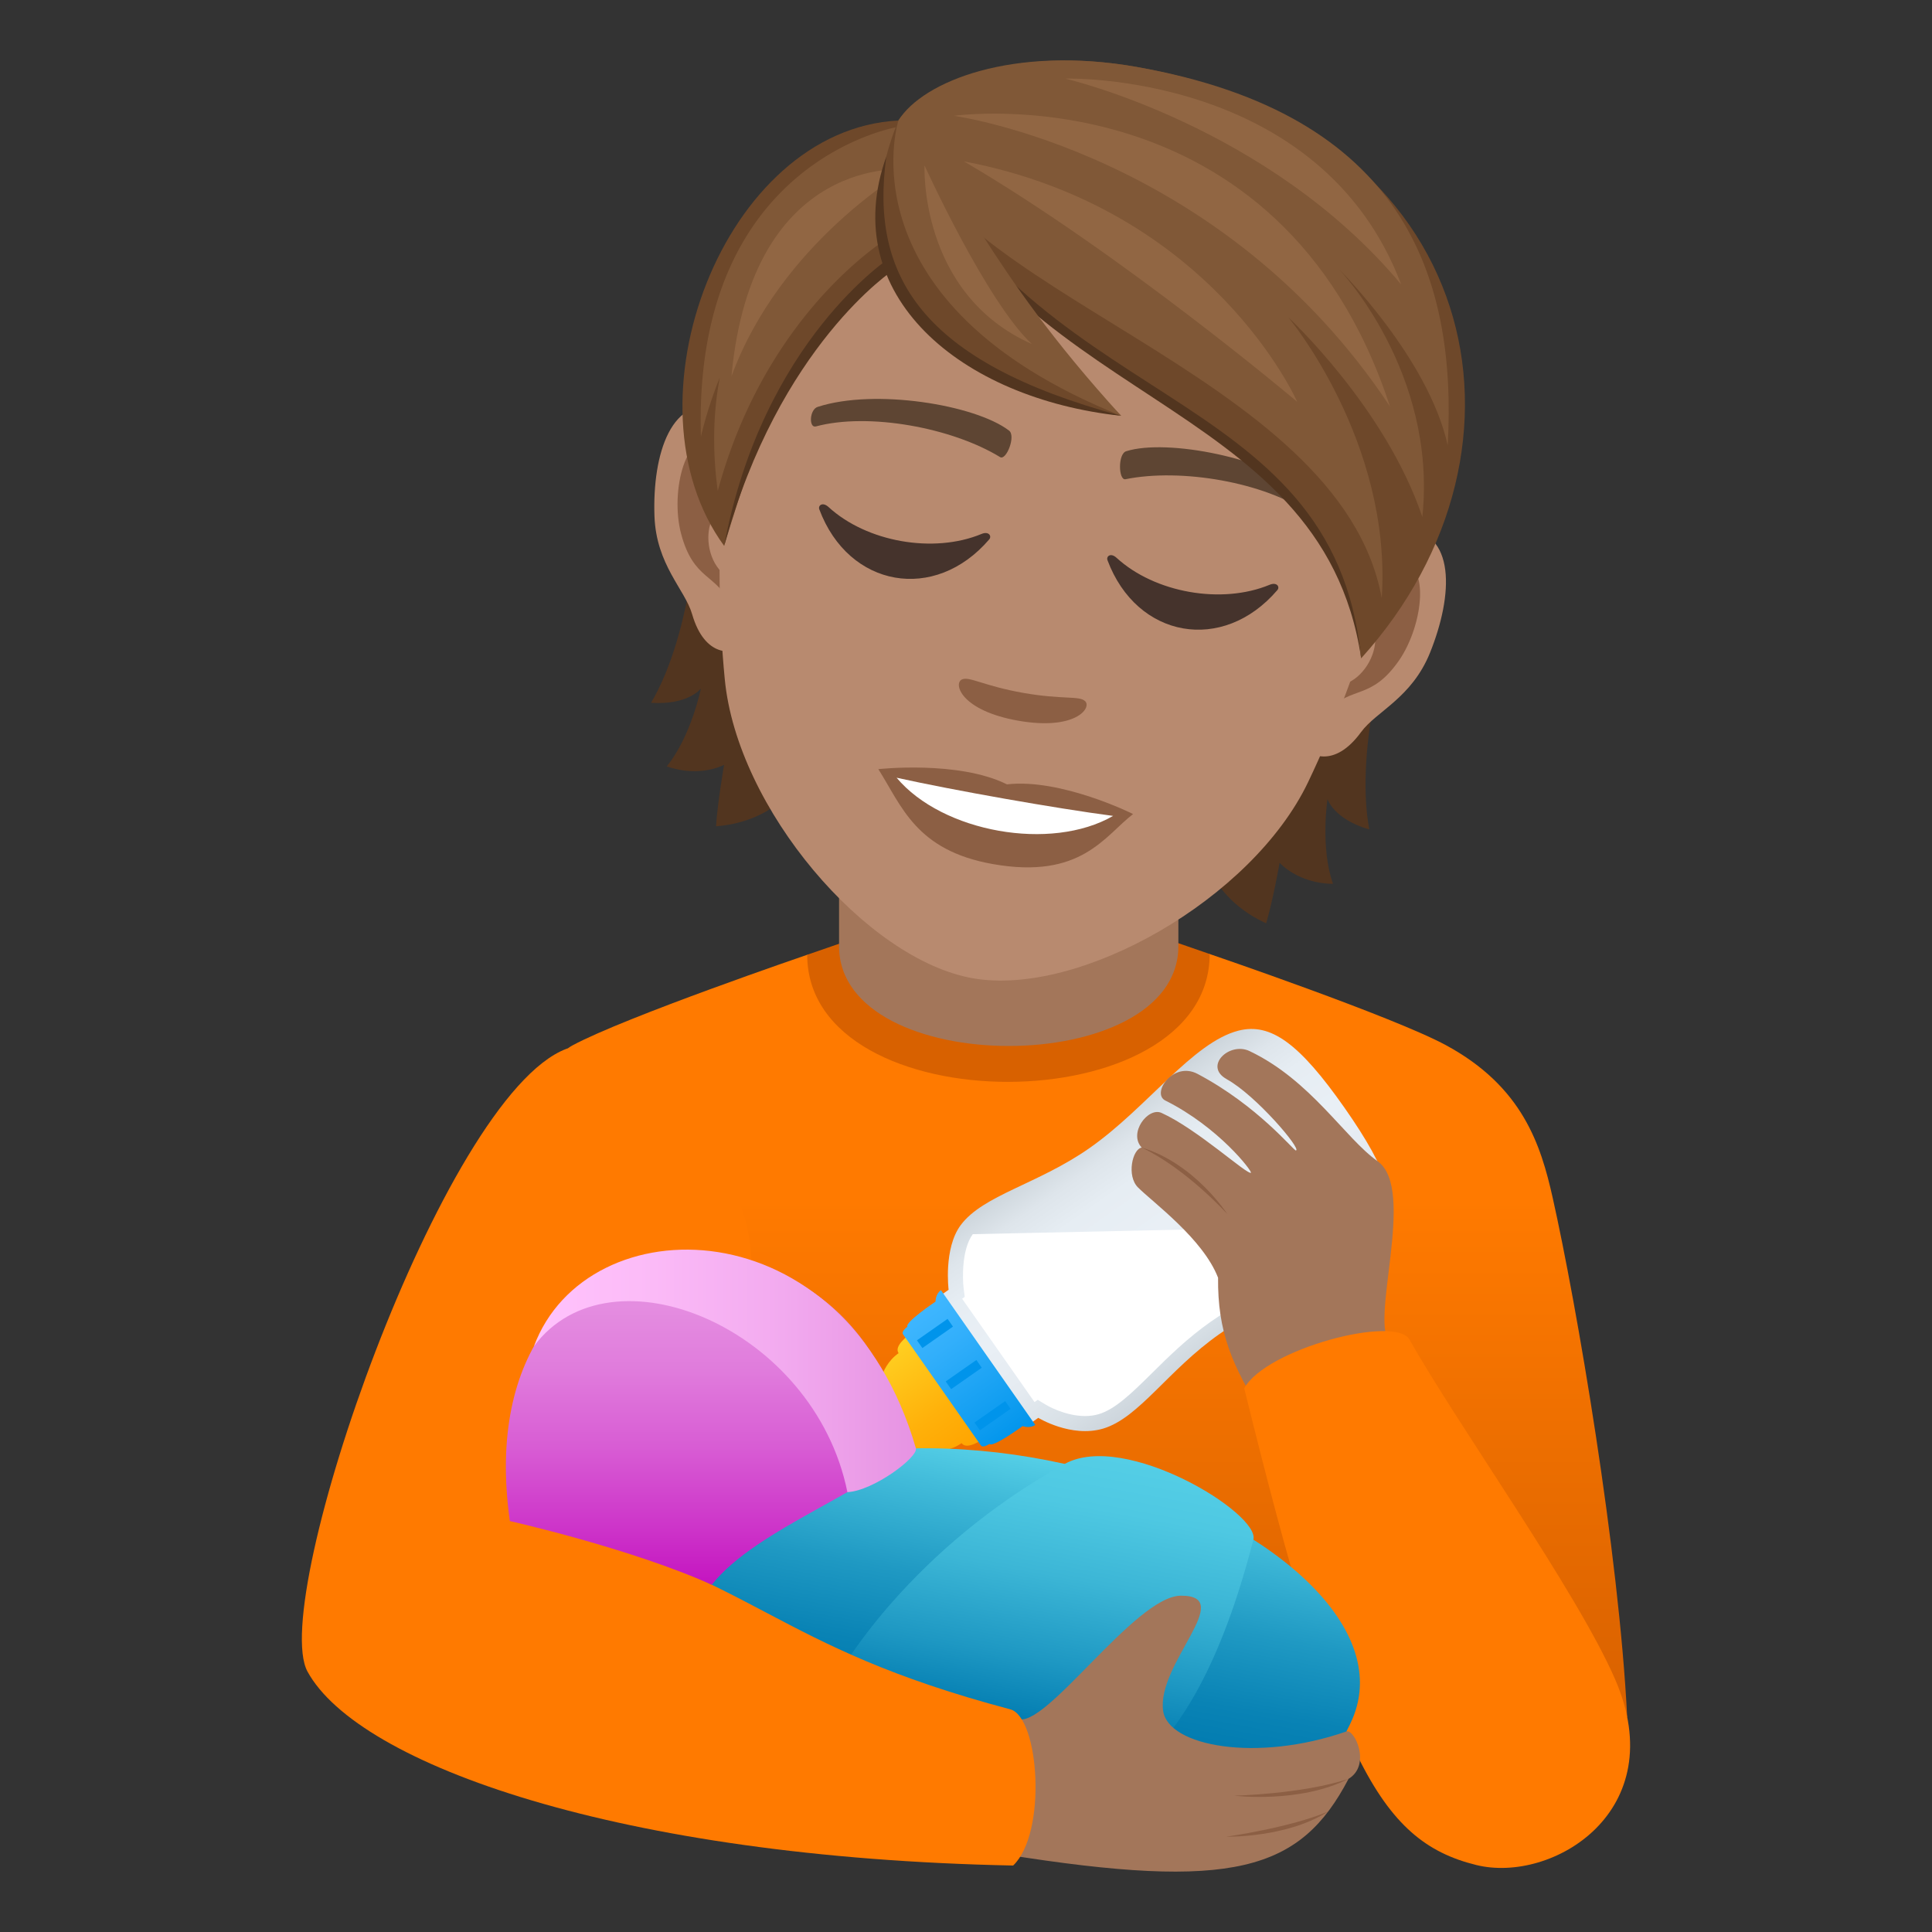<svg xmlns="http://www.w3.org/2000/svg" xml:space="preserve" style="enable-background:new 0 0 64 64" viewBox="0 0 64 64"><rect x="0" y="0" width="64" height="64" fill="#333333" stroke="none"/><linearGradient id="a" x1="33.649" x2="33.649" y1="57.119" y2="39.728" gradientUnits="userSpaceOnUse"><stop offset="0" style="stop-color:#d86100"/><stop offset="1" style="stop-color:#ff7a00"/></linearGradient><path d="M18.964 34.63c1.759-.946 7.776-3.002 7.776-3.002l13.332-.025s6.085 2.075 7.832 3.023c2.54 1.376 3.139 3.31 3.528 5.04.8 3.558 2.199 11.755 2.47 17.21-5.224 1.098-40.506-1.764-40.506-3.744 0-1.776 3.022-17.133 5.568-18.502z" style="fill:url(#a)"/><path d="M26.74 31.628c0 5.631 13.332 5.605 13.332-.025l-1.199-.415H28.012l-1.272.44z" style="fill:#d86100"/><path d="M27.795 31.345c0 4.406 11.24 4.406 11.24 0V26.47h-11.24v4.875z" style="fill:#a3765a"/><linearGradient id="b" x1="-1262.092" x2="-1253.508" y1="-702.523" y2="-702.523" gradientTransform="rotate(-125.003 -416.118 -668.24)" gradientUnits="userSpaceOnUse"><stop offset="0" style="stop-color:#ccd4db"/><stop offset=".132" style="stop-color:#d8e0e6"/><stop offset=".333" style="stop-color:#e5ebf1"/><stop offset=".527" style="stop-color:#e9eff5"/><stop offset=".743" style="stop-color:#e6edf3"/><stop offset=".872" style="stop-color:#dee5eb"/><stop offset=".979" style="stop-color:#d0d8de"/><stop offset="1" style="stop-color:#ccd4db"/></linearGradient><path d="m31.424 42.725-.248.175 1.484 2.12 1.487 2.122.248-.174s1.09.668 2.145.357c1.19-.351 2.154-1.943 3.862-3.138 1.912-1.339 4.46-2.012 5.342-3.307.622-.912.291-2.045-1.202-4.179-1.494-2.133-2.446-2.83-3.515-2.56-1.52.388-3.023 2.552-4.935 3.89-1.708 1.197-3.532 1.557-4.27 2.556-.57.772-.398 2.138-.398 2.138z" style="fill:url(#b)"/><path d="M32.225 40.884c-.369.498-.342 1.476-.305 1.778l.038.3-.087.06 1.2 1.712 1.199 1.712.107-.075.28.17c.004.003.613.367 1.288.367.16 0 .313-.02.453-.063.551-.162 1.114-.717 1.764-1.36.55-.545 1.175-1.162 1.954-1.708.804-.563 1.689-1 2.543-1.421 1.142-.564 2.22-1.095 2.672-1.758l-13.106.286z" style="fill:#fff"/><linearGradient id="c" x1="-2663.613" x2="-2659.387" y1="-463.434" y2="-463.434" gradientTransform="rotate(-125 -1183.083 -908.497)" gradientUnits="userSpaceOnUse"><stop offset="0" style="stop-color:#ffa400"/><stop offset=".38" style="stop-color:#ffb10a"/><stop offset="1" style="stop-color:#ffcf21"/></linearGradient><path d="M29.768 44.825c-.7.49-.67 1.413-.805 1.62-.143.22-.77.648-.77.648-.268-.096-1.234.543-.588 1.467.648.924 1.578.234 1.579-.049 0 0 .617-.443.873-.504.244-.055 1.097.288 1.797-.201.17.241.671-.111.671-.111l-1.213-1.73-1.211-1.732s-.502.351-.333.593z" style="fill:url(#c)"/><linearGradient id="d" x1="-2664.226" x2="-2658.775" y1="-460.372" y2="-460.372" gradientTransform="rotate(-125 -1183.083 -908.497)" gradientUnits="userSpaceOnUse"><stop offset="0" style="stop-color:#0094eb"/><stop offset=".158" style="stop-color:#0c9bef"/><stop offset=".709" style="stop-color:#32affb"/><stop offset="1" style="stop-color:#40b7ff"/></linearGradient><path d="M30.99 43.118s-1.03.69-.93.832c0 0-.215.15-.146.25l1.29 1.84 1.288 1.841c.07.1.285-.05.285-.05.099.141 1.098-.59 1.098-.59s.236.09.42-.038l-1.563-2.233-1.562-2.232c-.184.129-.18.38-.18.38z" style="fill:url(#d)"/><path d="m32.344 45.052-1.016.71.18.256 1.014-.71zm.953 1.362-1.015.71.18.256 1.014-.71zM31.39 43.69l-1.015.71.18.256 1.013-.71z" style="fill:#0094eb"/><path d="M40.639 35.75c-.78-.426.082-1.25.753-.932 2.032.965 3.167 2.891 4.239 3.646 1.328.934-.328 5.44.447 6.059.703 1.416-3.654 2.693-4.21 2.39-1.075-1.687-1.534-2.818-1.518-4.586-.497-1.29-2.165-2.502-2.653-2.992-.385-.385-.183-1.272.123-1.32-.448-.482.21-1.35.656-1.149 1.18.532 2.85 2.066 2.962 1.983.054-.04-1.063-1.509-2.836-2.393-.467-.232.257-1.311 1.068-.882 2.006 1.06 3.187 2.548 3.258 2.537.202-.034-1.325-1.83-2.29-2.36z" style="fill:#a3765a"/><path d="M46.691 44.375c1.565 2.783 5.55 8.347 6.81 11.25 1.905 4.38-2.087 6.777-4.597 6.156-3.249-.8-4.674-3.563-7.687-15.791.71-1.307 5.01-2.44 5.474-1.615z" style="fill:#ff7a00"/><linearGradient id="e" x1="-1942.051" x2="-1943.591" y1="56.632" y2="48.178" gradientTransform="matrix(-1 0 0 1 -1910.112 0)" gradientUnits="userSpaceOnUse"><stop offset="0" style="stop-color:#017bb0"/><stop offset=".19" style="stop-color:#0983b5"/><stop offset=".483" style="stop-color:#1f99c3"/><stop offset=".841" style="stop-color:#42bcda"/><stop offset="1" style="stop-color:#54cee6"/></linearGradient><path d="M19.68 52.569c8.148-9.753 27.813-1.89 25.118 4.38-3.689 8.578-25.118-4.38-25.118-4.38z" style="fill:url(#e)"/><linearGradient id="f" x1="-1944.075" x2="-1945.737" y1="57.175" y2="48.055" gradientTransform="matrix(-1 0 0 1 -1910.112 0)" gradientUnits="userSpaceOnUse"><stop offset="0" style="stop-color:#017bb0"/><stop offset=".246" style="stop-color:#1e98c3"/><stop offset=".55" style="stop-color:#3cb6d6"/><stop offset=".812" style="stop-color:#4ec8e2"/><stop offset="1" style="stop-color:#54cee6"/></linearGradient><path d="M27.87 55.319s2.28-4 7.4-6.825c2.001-1.103 6.472 1.642 6.25 2.507-4.182 16.286-13.65 4.318-13.65 4.318z" style="fill:url(#f)"/><path d="M44.672 58.927c.762-.459.195-1.662-.072-1.57-2.963 1.033-5.897.494-6.069-.678-.228-1.56 2.451-3.826.59-3.82-1.523.004-4.531 4.5-5.424 4.071-1.577-.017-.944 4.125-.43 4.496 7.586 1.216 9.807.553 11.405-2.499z" style="fill:#a3765a"/><path d="M33.467 56.624c-7.991-2.119-8.211-4.287-15.787-6.26 14.855-8.175 2.351-16.105 1.076-15.618-4.112 1.57-9.871 18.253-8.569 20.628 1.684 3.079 10.342 6.164 23.375 6.424 1.132-1.08.862-4.92-.095-5.174z" style="fill:#ff7a00"/><linearGradient id="g" x1="23.382" x2="23.382" y1="52.548" y2="41.735" gradientUnits="userSpaceOnUse"><stop offset="0" style="stop-color:#c413c0"/><stop offset=".177" style="stop-color:#cd34c9"/><stop offset=".43" style="stop-color:#d85dd4"/><stop offset=".66" style="stop-color:#e07bdc"/><stop offset=".858" style="stop-color:#e48de0"/><stop offset="1" style="stop-color:#e693e2"/></linearGradient><path d="M16.89 50.386c-1.601-11.349 11.856-11.328 13.115-2.4-.927 1.318-4.962 2.635-6.425 4.511-2.685-1.209-6.69-2.11-6.69-2.11z" style="fill:url(#g)"/><linearGradient id="h" x1="-1940.456" x2="-1927.8" y1="45.412" y2="45.412" gradientTransform="matrix(-1 0 0 1 -1910.112 0)" gradientUnits="userSpaceOnUse"><stop offset="0" style="stop-color:#e693e2"/><stop offset=".349" style="stop-color:#f2aaef"/><stop offset=".727" style="stop-color:#fcbcf8"/><stop offset="1" style="stop-color:#ffc2fc"/></linearGradient><path d="M17.688 44.596c1.744-4.694 10.292-4.749 12.652 3.379.084.292-1.406 1.413-2.269 1.454-1.098-5.443-7.848-8.256-10.384-4.833z" style="fill:url(#h)"/><path d="M40.887 59.484s2.151.268 3.785-.557c-1.55.508-3.785.557-3.785.557zm-.266 1.359s2.016.044 3.379-.837c-1.254.538-3.379.837-3.379.837zm.037-20.625s-1.084-1.68-2.838-2.203c1.476.697 2.838 2.203 2.838 2.203z" style="fill:#8c5f44"/><path d="M23.075 17.715s-.247 3.442-1.508 5.566c1.231.083 1.651-.471 1.651-.471s-.32 1.576-1.13 2.577c1.102.388 1.899-.052 1.899-.052s-.211 1.198-.268 2.037c3.458-.271 3.939-4.155 3.939-4.155l-4.583-5.502zm22.285 9.762c-.457-2.433.487-5.747.487-5.747l-6.183 3.604s-.877 3.814 2.28 5.252c.234-.808.445-2.006.445-2.006s.599.686 1.768.699c-.426-1.214-.182-2.81-.182-2.81s.2.665 1.386 1.008z" style="fill:#52351f"/><path d="M46.47 17.495c-1.782-.094-4.072 5.523-3.245 7.258.114.24.954.743 1.86-.499.504-.69 1.676-1.127 2.284-2.626.773-1.916.878-4.035-.898-4.133zm-22.532-3.973c1.707.521 1.938 6.582.567 7.93-.189.187-1.15.372-1.577-1.105-.237-.82-1.19-1.633-1.248-3.249-.071-2.064.56-4.09 2.258-3.576z" style="fill:#b88a6f"/><path d="M46.226 18.607c-.479.066-1.1.67-1.57 1.775 1.65-.064.787 2.517-.603 2.326-.036.268-.064.547-.083.84.837-.852 1.445-.342 2.372-1.666.827-1.192 1.077-3.43-.116-3.275zm-21.57-1.757c-.068-1.2-.44-1.98-.869-2.2-1.063-.553-1.599 1.635-1.223 3.039.418 1.556 1.163 1.29 1.66 2.376.082-.286.15-.553.209-.822-1.36-.304-1.289-2.988.223-2.393z" style="fill:#8c5f44"/><path d="M37.184 4.279C29.626 2.946 24.9 8.46 23.958 16.453c-.186 1.605-.149 3.98.051 6.045.41 4.288 4.684 9.285 8.216 9.908 3.531.623 9.252-2.612 11.109-6.5.894-1.873 1.74-4.086 2.115-5.664 1.849-7.832-.707-14.63-8.265-15.963z" style="fill:#b88a6f"/><path d="M43.521 16.373c-1.568-1.221-4.868-1.846-6.209-1.427-.288.078-.263.974-.03.929 1.839-.374 4.612.099 6.085 1.132.195.142.392-.457.154-.634zm-16.428-2.896c1.89-.612 5.206-.07 6.328.783.244.171-.086 1.005-.29.883-1.6-.98-4.362-1.484-6.104-1.017-.237.065-.218-.565.066-.65z" style="fill:#5e4533"/><path d="M35.948 23.229c-.187-.19-.739-.045-2.056-.277-1.318-.233-1.782-.556-2.028-.444-.292.137-.026 1.032 1.865 1.366 1.886.332 2.442-.418 2.22-.645zm-2.591 2.754c-1.61-.8-4.261-.504-4.261-.504.774 1.216 1.238 2.694 3.796 3.145 2.927.516 3.698-.932 4.642-1.657 0-.005-2.39-1.19-4.177-.984z" style="fill:#8c5f44"/><path d="M29.701 25.763c1.518 1.809 5.115 2.454 7.172 1.265-1.915-.252-5.275-.845-7.172-1.265z" style="fill:#fff"/><path d="M32.514 17.688c-1.588.659-3.805.268-5.07-.894-.195-.177-.352-.051-.303.08.97 2.594 3.828 3.097 5.629.993.09-.107-.014-.28-.256-.179zm9.543 1.684c-1.586.658-3.803.267-5.07-.894-.193-.179-.348-.051-.3.079.97 2.595 3.825 3.097 5.626.992.093-.105-.012-.278-.256-.177z" style="fill:#45332c"/><path d="M29.855 4.209c3.293 4.474 14.659 8.916 15.234 17.594-1.315-8.84-11.974-8.303-15.234-17.594z" style="fill:#52351f"/><path d="M37.666 2.219c-4.6-.811-7.263.867-7.907 1.774C33.95 13.76 44.192 12.51 45.088 21.81c6.33-6.999 3.965-17.582-7.422-19.59z" style="fill:#6e482a"/><path d="M37.666 2.219c-4.096-.722-7.089.465-7.907 1.774 1.042 5.693 14.627 8.256 16.013 15.822.343-5.194-3.095-9.304-3.095-9.304s3.218 2.985 4.44 6.614c.502-4.812-2.763-8.21-2.763-8.21s2.965 2.942 3.604 5.84C48.265 9.16 46.5 3.778 37.666 2.22z" style="fill:#805837"/><path d="M46.416 9.424c-2.671-7.07-11.128-6.82-11.128-6.82s6.728 1.549 11.128 6.82z" style="fill:#916643"/><path d="M46.045 13.466C42.39 2.293 31.602 3.837 31.602 3.837s8.882 1.216 14.443 9.629z" style="fill:#916643"/><path d="M31.93 5.345c5.253 3.074 11.042 7.966 11.042 7.966S40.168 6.909 31.93 5.345z" style="fill:#916643"/><path d="M29.76 3.993c-5.783.291-9.229 9.356-5.772 14.09 1.268-4.175 2.25-6.827 5.593-9.212 0 0 .614-2.508.178-4.878z" style="fill:#6e482a"/><path d="M29.509 8.52s-4.248 2.741-5.521 9.563c1.819-6.661 5.619-9.144 5.619-9.144l-.098-.42z" style="fill:#52351f"/><path d="M29.782 4.196s-6.837 1.066-6.563 10.266a13.69 13.69 0 0 1 .624-1.953c-.208 1.105-.257 2.35-.066 3.754 1.645-6.069 5.754-8.449 5.754-8.449l.252-3.618z" style="fill:#805837"/><path d="M24.23 12.47c1.635-4.463 5.83-6.858 5.83-6.858s-5.146-.56-5.83 6.859z" style="fill:#916643"/><path d="M29.76 3.993c-2.729 6.608 4.3 9.239 7.378 9.781-4.856-4.809-7.379-9.78-7.379-9.78z" style="fill:#6e482a"/><path d="M29.361 5.185c-.548 3.964 1.164 6.8 7.777 8.59-5.318-.573-9.418-4.003-7.777-8.59z" style="fill:#52351f"/><path d="M29.76 3.993s-1.934 6.043 7.378 9.781c-4.604-5.051-5.15-7.596-7.379-9.78z" style="fill:#805837"/><path d="M34.18 11.396c-1.51-1.414-3.554-5.917-3.554-5.917s-.193 4.246 3.553 5.917z" style="fill:#916643"/></svg>